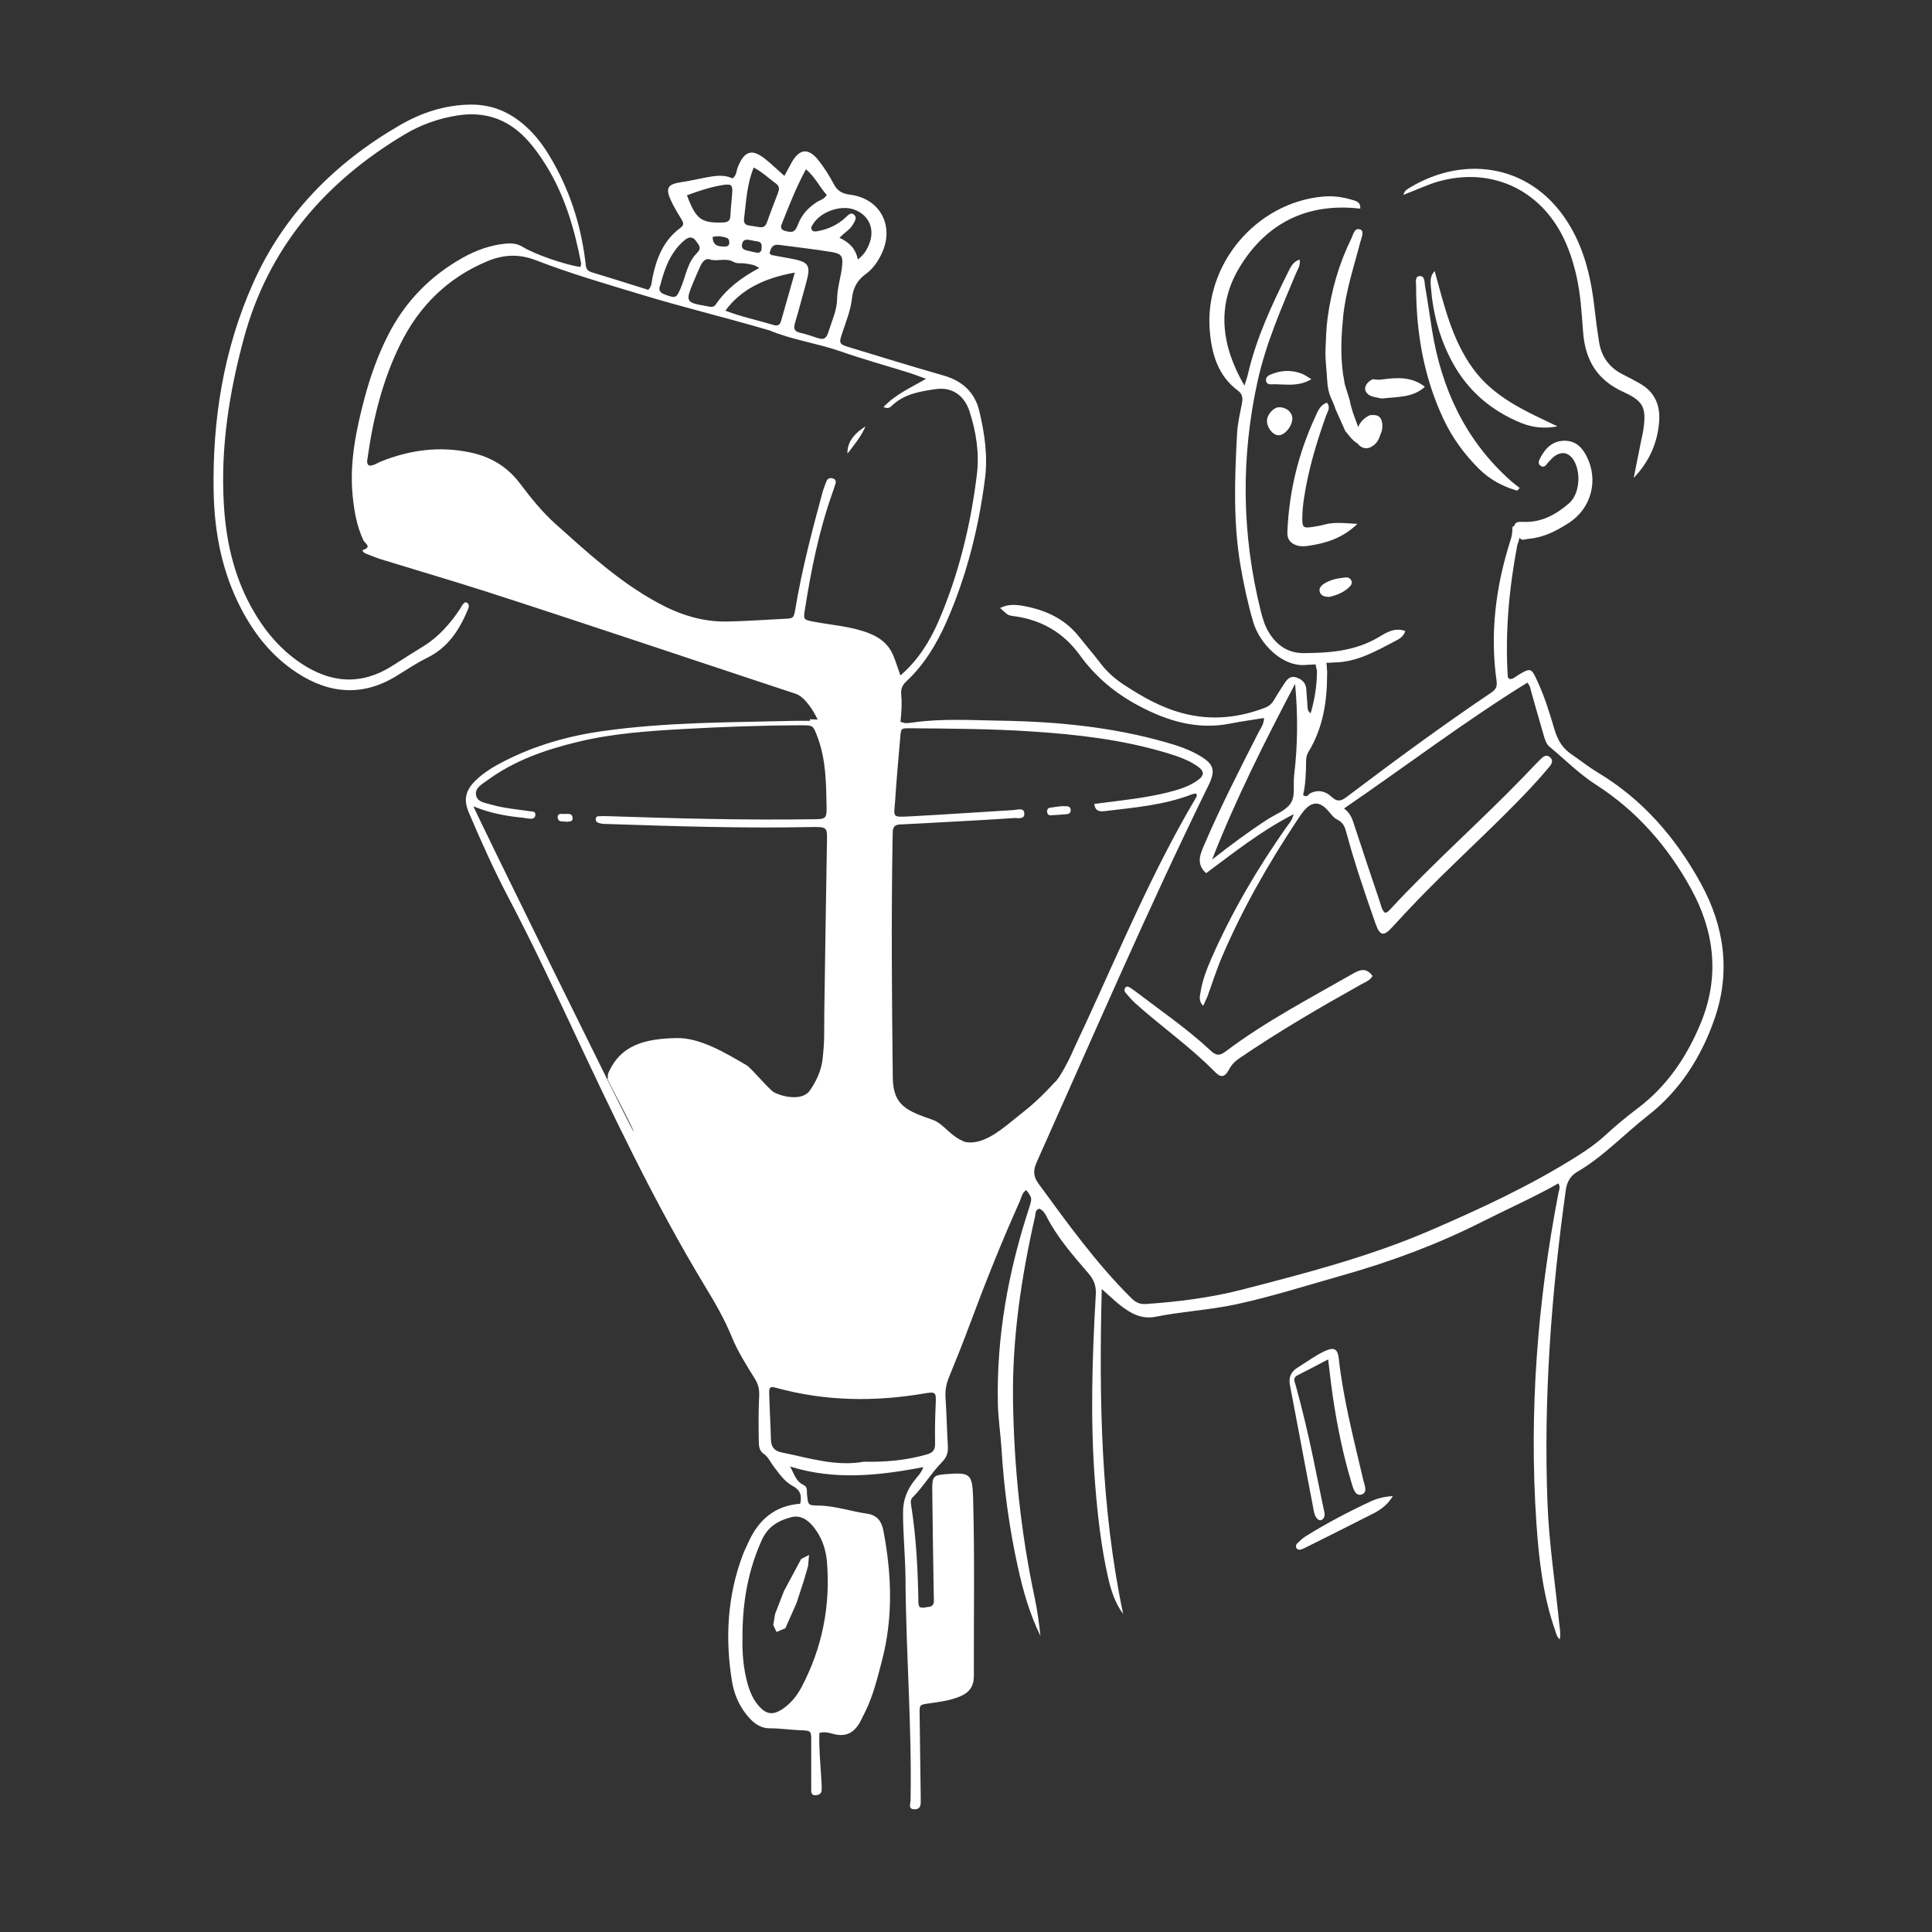 <svg xmlns="http://www.w3.org/2000/svg" viewBox="0 0 260 260" width="260" height="260" preserveAspectRatio="xMidYMid meet" style="width: 100%; height: 100%; transform: translate3d(0px, 0px, 0px); content-visibility: visible;"><rect x="0" y="0" width="260" height="260" fill="#333333" stroke="none"/><defs><clipPath id="__lottie_element_107"><rect width="260" height="260" x="0" y="0"/></clipPath><clipPath id="__lottie_element_121"><path d="M0,0 L260,0 L260,260 L0,260z"/></clipPath><clipPath id="__lottie_element_128"><path d="M0,0 L260,0 L260,260 L0,260z"/></clipPath><clipPath id="__lottie_element_135"><path d="M0,0 L260,0 L260,260 L0,260z"/></clipPath><clipPath id="__lottie_element_142"><path d="M0,0 L260,0 L260,260 L0,260z"/></clipPath></defs><g clip-path="url(#__lottie_element_107)"><g transform="matrix(0.986,0.168,-0.168,0.986,36.603,7.315)" opacity="1" style="display: block;"><g opacity="1" transform="matrix(1,0,0,1,52.34,41.91)"><path fill="rgb(255,255,255)" fill-opacity="1" d=" M-14.26,26.37 C-14.66,26.61 -14.71,27.05 -14.88,27.43 C-15.85,29.57 -17.05,31.56 -18.84,33.14 C-20.1,34.25 -21.35,35.37 -22.59,36.5 C-26.28,39.82 -30.37,40.16 -34.78,38.18 C-37.91,36.77 -40.43,34.58 -42.55,31.93 C-45.69,28 -47.52,23.47 -48.61,18.62 C-50.28,11.29 -50.37,3.88 -49.66,-3.56 C-48.46,-16.2 -42.4,-26.21 -32.9,-34.32 C-30.98,-35.96 -28.77,-37.19 -26.35,-38 C-22.92,-39.15 -19.75,-38.7 -16.82,-36.53 C-15.61,-35.63 -14.55,-34.58 -13.55,-33.46 C-10.34,-29.86 -8.28,-25.62 -6.61,-21.16 C-6.56,-21.02 -6.63,-20.84 -6.64,-20.68 C-8.7,-20.62 -13,-21.33 -14.74,-22.04 C-15.51,-22.35 -16.26,-22.3 -17.03,-22.1 C-19.1,-21.54 -20.91,-20.5 -22.55,-19.16 C-26.41,-16.01 -29.12,-12.06 -30.6,-7.28 C-31.5,-4.41 -32.01,-1.45 -32.29,1.53 C-32.69,5.96 -32.86,10.4 -31.68,14.76 C-31.13,16.78 -30.44,18.76 -29.21,20.51 C-28.98,20.83 -27.9,21.16 -29.06,21.76 C-29.25,21.85 -28.89,22.13 -28.68,22.17 C-27.91,22.33 -27.15,22.51 -26.38,22.61 C-21.57,23.24 -16.76,23.8 -11.96,24.48 C-5.25,25.44 1.44,26.46 8.13,27.48 C15.95,28.67 23.77,29.89 31.59,31.07 C33.5,31.36 36.224,35.111 36.654,37.231 C40.784,37.191 42.261,36.456 46.35,33.38 C46.19,33.15 46.12,32.79 46.09,32.26 C46.02,31.05 45.88,29.86 45.57,28.7 C45.38,27.98 45.56,27.45 45.99,26.89 C47.98,24.26 49.15,21.26 49.95,18.09 C51.58,11.59 52.09,4.97 51.82,-1.71 C51.7,-4.82 50.75,-7.72 49.55,-10.55 C48.52,-12.99 46.61,-14.19 44,-14.49 C39.65,-14.97 35.31,-15.53 30.97,-16.09 C29.36,-16.3 29.36,-16.34 29.62,-18 C29.85,-19.54 30.2,-21.08 30.1,-22.64 C30.02,-24.05 30.37,-25.17 31.38,-26.19 C32.22,-27.04 32.73,-28.16 33.05,-29.34 C34.11,-33.25 31.56,-36.54 27.51,-36.36 C26.42,-36.32 25.73,-36.57 25.08,-37.43 C24.32,-38.42 23.47,-39.37 22.54,-40.21 C20.92,-41.66 19.76,-41.33 19.03,-39.32 C18.82,-38.72 18.62,-38.11 18.37,-37.37 C17.34,-38.01 16.45,-38.61 15.53,-39.13 C13.47,-40.3 12.5,-39.82 11.99,-37.47 C11.88,-36.95 12.03,-36.37 11.55,-35.86 C10.31,-36.23 9.12,-35.8 7.93,-35.36 C6.87,-34.96 5.81,-34.52 4.73,-34.17 C3.09,-33.63 2.85,-33.04 3.86,-31.57 C4.43,-30.73 5.11,-29.96 5.78,-29.19 C6.11,-28.8 6.13,-28.51 5.75,-28.12 C3.79,-26.1 3.26,-23.56 3.17,-20.86 C3.15,-20.33 3.3,-19.77 2.89,-19.18 C0.27,-19.53 -2.39,-19.91 -5.06,-20.24 C-5.88,-20.34 -5.92,-20.94 -6.09,-21.5 C-7.57,-26.45 -9.94,-30.92 -13.33,-34.82 C-14.6,-36.28 -16.03,-37.56 -17.73,-38.5 C-19.95,-39.74 -22.3,-40.19 -24.83,-39.74 C-28.24,-39.13 -31.19,-37.56 -33.8,-35.39 C-41.56,-28.93 -47.17,-20.94 -49.68,-11.11 C-52.09,-1.69 -52,7.89 -50.19,17.44 C-49.16,22.86 -47.24,27.94 -43.86,32.37 C-41.49,35.47 -38.65,37.99 -35.03,39.56 C-30.18,41.66 -25.69,41.21 -21.66,37.62 C-20.49,36.58 -19.35,35.51 -18.09,34.6 C-15.59,32.79 -14.48,30.2 -13.82,27.34 C-13.73,26.95 -13.66,26.48 -14.26,26.37z M28.31,-34.49 C30.29,-34.17 31.48,-32.62 31.22,-30.64 C31.09,-29.69 30.79,-28.78 30,-27.94 C29.48,-29.35 28.42,-30.04 27.08,-30.4 C27.59,-31.19 28.29,-31.71 28.58,-32.52 C28.73,-32.97 29,-33.5 28.47,-33.81 C28.01,-34.08 27.72,-33.63 27.47,-33.29 C26.58,-32.1 25.42,-31.3 24.03,-30.79 C23.75,-30.69 23.43,-30.58 23.2,-30.86 C22.99,-31.14 23.18,-31.43 23.29,-31.7 C24.03,-33.45 26.45,-34.79 28.31,-34.49z M19.1,-30.88 C19.64,-33.45 20.16,-36.02 21.08,-38.74 C22.53,-37.87 23.32,-36.65 24.42,-35.8 C24.15,-35.13 23.6,-34.95 23.22,-34.59 C22.23,-33.67 21.54,-32.59 21.27,-31.24 C21.06,-30.17 20.78,-30 19.76,-30.08 C19.22,-30.13 18.98,-30.36 19.1,-30.88z M19.21,-28.1 C21.61,-28.18 24,-28.33 26.39,-28.34 C27.71,-28.34 27.97,-28.02 28.06,-26.75 C28.17,-25.26 27.9,-23.79 28.14,-22.26 C28.38,-20.76 27.94,-19.18 27.73,-17.63 C27.62,-16.78 27.31,-16.48 26.47,-16.61 C25.65,-16.75 24.81,-16.87 23.98,-16.92 C23.17,-16.97 23.01,-17.35 23.1,-18.09 C23.32,-19.93 23.48,-21.78 23.67,-23.63 C23.93,-26.16 23.59,-26.53 20.98,-26.55 C20.14,-26.56 19.31,-26.56 18.47,-26.58 C18.37,-26.58 18.27,-26.7 18.15,-26.77 C18.2,-27.46 18.31,-28.07 19.21,-28.1z M21.94,-24.78 C21.69,-22.47 21.44,-20.23 21.2,-17.98 C21.14,-17.44 20.79,-17.29 20.32,-17.35 C18.09,-17.62 15.83,-17.71 13.59,-18.16 C15.07,-21.15 17.79,-23.3 21.94,-24.78z M14.11,-37.79 C15.4,-37.36 16.39,-36.67 17.45,-36.15 C18.01,-35.87 18,-35.43 17.9,-34.94 C17.64,-33.59 17.35,-32.24 17.12,-30.88 C17.03,-30.3 16.79,-30.02 16.21,-30.01 C15.73,-30.01 15.25,-30 14.77,-29.99 C14.24,-29.98 14.01,-30.27 13.99,-30.76 C13.89,-33.03 13.57,-35.3 14.11,-37.79z M16.37,-28.07 C16.96,-28.03 16.95,-27.55 16.99,-27.15 C17.03,-26.67 16.69,-26.55 16.3,-26.56 C15.88,-26.57 15.47,-26.61 15.05,-26.63 C14.58,-26.66 14.26,-26.83 14.3,-27.39 C14.33,-27.94 14.65,-28.08 15.12,-28.08 C15.12,-28.08 15.66,-28.08 15.66,-28.08 C15.66,-28.08 15.66,-28.07 15.66,-28.07 C15.9,-28.07 16.14,-28.08 16.37,-28.07z M13.6,-24.8 C14.07,-24.62 14.71,-24.88 15.27,-24.87 C15.79,-24.86 16.34,-24.96 17.11,-24.58 C14.95,-22.9 13.24,-21.09 12.17,-18.76 C12.03,-18.45 11.77,-18.34 11.46,-18.33 C11.34,-18.32 11.22,-18.34 11.1,-18.34 C8.12,-18.34 8.06,-18.41 8.71,-21.27 C8.88,-22.03 9.07,-22.78 9.27,-23.53 C9.42,-24.09 9.77,-24.7 10.31,-24.61 C11.44,-24.43 12.44,-25.25 13.6,-24.8z M12.58,-27.22 C12.62,-26.85 12.39,-26.71 12.06,-26.65 C11.25,-26.52 10.47,-26.44 10.23,-27.65 C10.88,-27.94 11.47,-27.93 12.07,-27.86 C12.41,-27.82 12.54,-27.54 12.58,-27.22z M5.88,-32.6 C7.37,-33.44 8.87,-34.26 10.5,-34.8 C11.53,-35.14 11.74,-34.95 11.84,-33.88 C11.93,-32.87 11.99,-31.86 12.11,-30.86 C12.18,-30.19 11.93,-29.93 11.27,-29.8 C8.42,-29.22 7.63,-29.59 5.88,-32.6z M4.38,-20.1 C4.54,-21.9 4.81,-23.67 5.68,-25.28 C5.94,-25.75 6.25,-26.2 6.6,-26.6 C7.03,-27.1 7.55,-27.32 8.12,-26.73 C8.56,-26.28 9.1,-25.99 8.51,-25.15 C7.47,-23.69 7.55,-21.86 7.16,-20.18 C6.81,-18.71 6.74,-18.66 5.26,-18.92 C4.52,-19.05 4.19,-19.35 4.38,-20.1z M2.1,-18.39 C7.9,-17.65 13.73,-17.26 19.53,-16.58 C19.65,-16.56 19.77,-16.57 19.89,-16.54 C23.13,-15.79 26.48,-15.92 29.75,-15.37 C33,-14.82 36.28,-14.49 39.55,-14.05 C40.19,-13.96 40.81,-13.82 41.74,-13.65 C39.89,-12.11 38.04,-10.91 36.74,-8.95 C37.47,-8.74 37.7,-9.16 37.91,-9.44 C39.28,-11.19 41.28,-11.87 43.27,-12.51 C45.33,-13.18 47.18,-12.35 48.24,-10.33 C49.59,-7.76 50.51,-5.01 50.65,-2.11 C50.97,4.75 50.5,11.56 48.87,18.25 C48.16,21.11 47.06,23.82 45.05,26.27 C44.55,25.38 44.15,24.59 43.69,23.84 C42.82,22.45 41.61,21.73 39.93,21.38 C37.41,20.86 34.92,21.14 32.42,21.1 C30.92,21.07 30.9,21.07 30.89,19.64 C30.82,14.24 30.98,8.85 31.92,3.51 C31.99,3.16 32.02,2.8 32.08,2.45 C32.16,2.04 32.1,1.72 31.62,1.66 C31.22,1.62 30.92,1.79 30.84,2.22 C30.74,2.74 30.62,3.27 30.57,3.81 C30.06,9.12 29.59,14.43 29.61,19.78 C29.61,21.13 29.57,21.12 28.28,21.4 C25.83,21.94 23.38,22.55 20.91,23.02 C17.6,23.66 14.39,23.2 11.19,22.1 C5.68,20.22 0.85,17.09 -4.01,14.04 C-6.08,12.74 -7.96,11.1 -9.74,9.41 C-11.82,7.45 -14.24,6.52 -17.03,6.41 C-21.24,6.24 -25.07,7.42 -28.64,9.6 C-29.14,9.9 -29.56,10.38 -30.18,10.44 C-30.58,10.21 -30.53,9.82 -30.54,9.48 C-30.7,4.13 -30.31,-1.18 -28.78,-6.33 C-27.16,-11.82 -24.01,-16.22 -19.13,-19.32 C-17.13,-20.59 -15.08,-21.06 -12.65,-20.56 C-7.78,-19.57 -2.83,-19.01 2.1,-18.39z"/></g><g opacity="1" transform="matrix(1,0,0,1,86.095,37.938)"><path fill="rgb(255,255,255)" fill-opacity="1" d=" M1.034,-2.013 C0.707,-0.618 -0.002,0.609 -0.739,2.013 C-1.034,0.648 -0.453,-0.668 1.034,-2.013z"/></g></g><g transform="matrix(1,0,0,1,62.108,70.238)" opacity="1" style="display: block;"><g opacity="1" transform="matrix(1,0,0,1,85.525,86.765)"><path fill="rgb(255,255,255)" fill-opacity="1" d=" M81.265,-38.105 C77.885,-44.275 73.435,-49.415 67.355,-53.065 C66.125,-53.805 64.995,-54.715 63.805,-55.525 C62.605,-56.335 61.965,-57.465 61.555,-58.855 C60.915,-61.035 60.245,-63.215 59.285,-65.285 C58.445,-67.115 58.385,-67.165 56.735,-66.195 C56.335,-65.965 56.005,-65.555 55.475,-65.635 C55.405,-65.745 55.285,-65.825 55.275,-65.925 C54.905,-71.885 55.445,-77.775 56.555,-83.635 C56.595,-83.835 56.655,-83.995 56.735,-84.115 C56.735,-84.115 56.735,-84.125 56.735,-84.125 C56.745,-84.745 57.475,-85.415 57.125,-86.035 C56.855,-86.515 56.355,-86.345 55.925,-86.115 C55.905,-85.965 55.885,-85.795 55.885,-85.585 C55.875,-85.025 55.725,-84.545 55.555,-84.025 C53.645,-77.945 52.875,-71.745 53.765,-65.395 C53.875,-64.595 53.675,-64.215 53.055,-63.795 C46.385,-59.305 39.925,-54.535 33.515,-49.695 C32.705,-49.085 32.215,-49.165 31.535,-49.795 C30.735,-50.545 29.765,-50.765 28.705,-50.255 C28.435,-50.125 28.295,-49.595 27.735,-50.005 C28.075,-51.475 28.125,-53.035 28.135,-54.585 C28.145,-55.005 28.205,-55.405 28.435,-55.785 C30.415,-59.015 30.965,-62.605 30.965,-66.295 C30.965,-66.415 30.965,-66.515 30.975,-66.615 C30.925,-66.895 30.935,-67.195 30.915,-67.475 C30.865,-68.015 30.495,-68.655 29.965,-68.535 C29.545,-68.445 29.385,-67.895 29.435,-67.465 C29.475,-67.185 29.645,-66.765 29.595,-66.455 C29.595,-66.455 29.595,-66.445 29.595,-66.445 C29.595,-66.445 29.595,-66.385 29.595,-66.385 C29.555,-64.585 29.285,-62.825 28.745,-61.005 C28.345,-61.325 28.355,-61.565 28.335,-61.805 C28.265,-62.635 28.235,-63.475 28.155,-64.315 C28.075,-65.135 27.555,-65.595 26.825,-65.835 C26.015,-66.105 25.585,-65.595 25.215,-65.025 C24.755,-64.325 24.295,-63.625 23.875,-62.895 C23.565,-62.355 23.185,-61.975 22.575,-61.745 C19.005,-60.395 15.425,-60.025 11.665,-60.985 C8.695,-61.745 6.125,-63.205 3.615,-64.855 C2.395,-65.655 1.335,-66.595 0.455,-67.755 C-0.495,-68.995 -1.515,-70.175 -2.485,-71.395 C-4.305,-73.665 -6.765,-74.825 -9.535,-75.385 C-10.675,-75.625 -11.865,-75.775 -13.045,-75.185 C-12.035,-74.255 -12.045,-74.195 -11.185,-74.085 C-7.475,-73.595 -4.495,-71.855 -2.315,-68.835 C-0.235,-65.955 2.385,-63.755 5.495,-62.085 C9.385,-59.995 13.435,-58.745 17.915,-59.625 C19.415,-59.925 20.935,-60.125 22.475,-60.375 C22.455,-59.515 22.015,-58.985 21.715,-58.405 C19.185,-53.435 16.645,-48.475 14.445,-43.345 C13.875,-42.025 13.295,-40.745 14.685,-39.495 C16.535,-40.865 18.375,-42.285 20.275,-43.625 C22.185,-44.965 24.145,-46.245 26.465,-47.435 C26.225,-46.535 25.815,-46.155 25.515,-45.725 C21.605,-40.165 18.175,-34.335 15.435,-28.115 C14.785,-26.635 14.195,-25.125 13.935,-23.515 C13.835,-22.925 13.645,-22.275 14.285,-21.645 C14.515,-22.145 14.705,-22.515 14.855,-22.895 C15.515,-24.695 16.085,-26.535 16.845,-28.295 C19.585,-34.705 23.035,-40.735 26.885,-46.545 C27.215,-47.045 27.545,-47.555 27.935,-48.005 C28.975,-49.165 29.995,-49.135 31.045,-47.955 C31.445,-47.515 31.815,-46.955 32.315,-46.715 C33.155,-46.325 33.365,-45.665 33.575,-44.895 C34.675,-40.785 36.065,-36.765 37.465,-32.745 C38.065,-31.035 38.575,-30.945 39.745,-32.245 C40.555,-33.135 41.375,-34.005 42.195,-34.875 C47.465,-40.465 53.265,-45.515 58.505,-51.125 C59.325,-52.005 60.115,-52.905 60.885,-53.825 C61.195,-54.205 61.445,-54.675 60.955,-55.105 C60.465,-55.535 60.045,-55.175 59.705,-54.845 C58.935,-54.095 58.205,-53.295 57.455,-52.525 C51.575,-46.435 45.205,-40.855 39.465,-34.635 C39.265,-34.425 39.065,-34.185 38.735,-34.175 C38.315,-34.565 38.235,-35.115 38.065,-35.625 C36.915,-39.025 35.775,-42.435 34.655,-45.855 C34.385,-46.695 34.145,-47.535 33.245,-48.205 C41.585,-53.915 49.475,-59.915 57.905,-65.135 C58.325,-64.655 58.325,-64.285 58.425,-63.945 C58.975,-61.985 59.535,-60.025 60.105,-58.075 C60.275,-57.495 60.435,-56.895 60.915,-56.495 C62.985,-54.785 64.875,-52.855 67.155,-51.395 C72.615,-47.885 76.755,-43.155 79.895,-37.485 C83.075,-31.735 83.785,-25.725 81.375,-19.645 C79.545,-15.055 76.835,-10.925 72.775,-7.865 C71.245,-6.715 69.765,-5.485 68.355,-4.185 C67.205,-3.125 65.925,-2.245 64.605,-1.405 C58.295,2.575 51.545,5.695 44.725,8.635 C36.605,12.125 28.065,14.345 19.535,16.545 C15.305,17.635 10.955,18.185 6.585,18.485 C5.725,18.535 5.185,18.265 4.575,17.655 C-0.125,12.985 -3.965,7.625 -7.865,2.305 C-8.625,1.265 -8.595,0.455 -8.105,-0.635 C-0.515,-17.595 6.835,-34.665 15.015,-51.345 C15.985,-53.335 15.725,-54.175 13.815,-55.305 C12.355,-56.165 10.755,-56.695 9.135,-57.145 C1.935,-59.185 -5.455,-59.895 -12.905,-60.015 C-16.855,-60.075 -20.815,-60.335 -24.755,-59.775 C-25.935,-59.605 -25.932,-59.722 -26.285,-59.825 C-29.909,-60.238 -32.725,-60.005 -35.735,-60.105 C-36.705,-60.135 -37.675,-60.175 -38.645,-60.205 C-38.635,-60.145 -38.615,-60.065 -38.605,-59.995 C-39.345,-59.995 -40.055,-60.015 -40.765,-59.995 C-49.395,-59.785 -58.035,-59.825 -66.615,-58.605 C-71.205,-57.955 -75.635,-56.685 -79.785,-54.565 C-81.175,-53.855 -82.515,-53.055 -83.645,-51.955 C-85.005,-50.615 -85.275,-49.365 -84.535,-47.635 C-82.915,-43.835 -81.225,-40.055 -79.305,-36.395 C-76.375,-30.815 -73.665,-25.145 -70.995,-19.435 C-65.325,-7.335 -59.625,4.755 -52.685,16.215 C-51.375,18.365 -50.115,20.555 -49.165,22.885 C-48.345,24.905 -47.175,26.715 -46.045,28.545 C-45.565,29.325 -45.425,30.005 -45.465,30.875 C-45.565,32.785 -45.555,34.705 -45.525,36.625 C-45.515,37.325 -45.555,38.165 -44.905,38.605 C-44.255,39.035 -44.005,39.705 -43.575,40.265 C-42.805,41.265 -42.095,42.365 -40.965,42.965 C-39.935,43.515 -39.695,44.245 -39.945,45.365 C-43.345,45.615 -45.545,47.515 -46.905,50.525 C-47.175,51.125 -47.475,51.715 -47.705,52.335 C-49.745,57.805 -50.055,63.435 -49.145,69.155 C-48.885,70.825 -48.255,72.395 -47.175,73.745 C-46.375,74.755 -45.395,75.595 -44.035,75.585 C-42.645,75.585 -41.285,75.795 -39.905,75.845 C-38.445,75.905 -38.455,75.925 -38.465,77.365 C-38.475,79.525 -38.475,81.685 -38.465,83.845 C-38.465,84.195 -38.445,84.605 -37.925,84.595 C-37.455,84.575 -37.075,84.405 -37.055,83.885 C-37.035,83.345 -37.085,82.805 -37.115,82.265 C-37.235,80.255 -37.435,78.235 -37.365,76.205 C-36.655,76.015 -36.055,76.185 -35.515,76.335 C-33.565,76.875 -32.445,75.965 -31.675,74.315 C-31.525,73.995 -31.355,73.675 -31.195,73.355 C-30.125,71.185 -29.565,68.855 -28.955,66.535 C-27.425,60.725 -27.625,54.905 -28.735,49.065 C-28.985,47.755 -29.535,46.905 -30.975,46.695 C-33.165,46.385 -35.275,45.635 -37.515,45.605 C-38.905,45.595 -38.885,45.515 -39.025,44.135 C-39.075,43.685 -38.925,43.105 -39.465,42.855 C-40.525,42.375 -40.765,41.325 -41.305,40.355 C-35.345,42.225 -29.405,41.595 -23.375,40.435 C-23.685,41.305 -24.245,41.785 -24.665,42.345 C-25.585,43.575 -26.105,44.885 -26.105,46.485 C-26.115,49.485 -25.795,52.475 -25.775,55.465 C-25.715,65.425 -24.905,75.355 -25.095,85.325 C-25.105,85.735 -25.475,86.515 -24.505,86.485 C-23.755,86.465 -23.715,85.915 -23.725,85.335 C-23.735,84.975 -23.725,84.615 -23.735,84.255 C-23.785,80.725 -23.835,77.185 -23.875,73.645 C-23.895,72.415 -23.875,72.405 -22.625,72.235 C-21.205,72.035 -19.785,71.855 -18.435,71.295 C-17.185,70.775 -16.575,69.945 -16.575,68.545 C-16.595,60.565 -16.455,52.585 -16.675,44.615 C-16.775,41.335 -17.065,41.125 -20.275,41.375 C-22.025,41.515 -22.185,41.665 -22.175,43.465 C-22.135,47.785 -22.055,52.105 -21.995,56.415 C-21.985,57.075 -21.975,57.735 -21.955,58.395 C-21.945,58.895 -22.145,59.205 -22.665,59.245 C-23.065,59.275 -23.465,59.475 -23.905,59.245 C-23.945,59.085 -24.035,58.915 -24.035,58.755 C-24.105,54.315 -24.325,49.885 -25.025,45.495 C-25.085,45.125 -25.105,44.795 -24.805,44.495 C-23.365,43.055 -22.325,41.255 -20.905,39.805 C-20.215,39.115 -20.025,38.485 -20.075,37.605 C-20.205,35.445 -20.245,33.285 -20.385,31.135 C-20.455,30.145 -20.305,29.255 -19.925,28.345 C-18.945,25.965 -17.995,23.565 -17.095,21.155 C-15.025,15.585 -12.825,10.075 -10.395,4.665 C-10.165,4.135 -10.085,3.495 -9.525,3.155 C-8.715,4.215 -8.705,4.215 -9.185,5.695 C-11.955,14.195 -13.535,22.875 -13.345,31.855 C-13.305,33.895 -12.985,35.905 -12.855,37.945 C-12.535,43.275 -11.825,48.565 -10.675,53.785 C-9.975,57.005 -9.085,60.165 -7.615,63.145 C-7.805,61.435 -8.025,59.725 -8.385,58.035 C-10.255,49.275 -11.175,40.405 -11.305,31.445 C-11.425,23.055 -10.185,14.835 -8.335,6.685 C-8.255,6.325 -8.345,5.805 -7.765,5.655 C-7.305,5.845 -7.025,6.255 -6.815,6.665 C-5.355,9.525 -3.255,11.925 -1.185,14.325 C-0.435,15.195 -0.095,16.005 -0.165,17.205 C-0.655,25.705 -0.925,34.215 -0.255,42.725 C0.085,46.975 0.555,51.205 1.505,55.365 C1.895,57.075 2.435,58.745 3.515,60.195 C0.505,45.885 0.265,31.415 0.635,16.465 C1.645,17.365 2.335,18.025 3.075,18.615 C4.475,19.725 5.975,20.575 7.855,20.205 C11.445,19.485 15.105,19.295 18.685,18.535 C23.615,17.475 28.405,15.925 33.245,14.565 C39.655,12.745 45.875,10.425 51.835,7.415 C55.245,5.685 58.755,4.145 62.085,2.255 C62.405,2.765 62.165,3.155 62.095,3.545 C59.265,18.215 58.125,33.005 59.125,47.925 C59.465,52.835 60.005,57.725 61.655,62.415 C61.785,62.805 61.845,63.255 62.275,63.625 C62.425,62.755 62.255,62.045 62.185,61.335 C61.655,56.025 60.835,50.745 60.625,45.405 C60.075,31.225 61.125,17.125 63.095,3.085 C63.235,2.055 63.745,1.215 64.565,0.735 C68.125,-1.335 70.915,-4.355 74.125,-6.865 C78.465,-10.245 81.325,-14.785 83.095,-19.875 C85.275,-26.135 84.465,-32.265 81.265,-38.105z M26.525,-52.645 C26.365,-51.345 26.755,-49.825 25.995,-48.805 C25.295,-47.865 23.965,-47.395 22.915,-46.715 C20.355,-45.055 17.925,-43.235 15.485,-41.325 C18.665,-49.475 22.595,-57.245 26.655,-64.975 C27.045,-60.805 27.015,-56.715 26.525,-52.645z M-38.335,48.265 C-37.105,49.675 -36.495,51.385 -36.345,53.185 C-35.865,59.115 -36.975,64.755 -39.755,70.025 C-40.405,71.255 -41.285,72.335 -42.475,73.085 C-43.605,73.795 -44.455,73.695 -45.365,72.745 C-46.215,71.855 -46.695,70.755 -47.025,69.595 C-47.615,67.495 -47.755,65.345 -47.715,63.385 C-47.725,58.695 -46.985,54.385 -45.115,50.255 C-44.305,48.455 -42.925,47.645 -41.195,47.185 C-40.005,46.875 -39.095,47.405 -38.335,48.265z M-56.574,-17.304 C-60.756,-17.218 -64.134,-16.443 -65.794,-12.523 C-65.864,-12.363 -65.789,-11.941 -65.879,-11.791 C-65.909,-11.751 -62.215,-4.805 -62.365,-4.705 C-62.815,-5.315 -83.715,-47.775 -83.915,-48.495 C-81.735,-47.575 -79.515,-47.175 -77.265,-46.955 C-77.025,-46.925 -76.795,-46.865 -76.555,-46.845 C-76.135,-46.805 -75.635,-46.745 -75.585,-47.335 C-75.545,-47.855 -76.025,-47.785 -76.365,-47.835 C-78.075,-48.095 -79.815,-48.225 -81.495,-48.715 C-82.285,-48.955 -83.355,-49.035 -83.555,-49.935 C-83.795,-50.945 -82.765,-51.465 -82.075,-51.975 C-78.425,-54.655 -74.255,-56.105 -69.915,-57.155 C-65.235,-58.295 -60.445,-58.625 -55.665,-58.895 C-50.395,-59.185 -45.125,-59.385 -39.845,-59.395 C-38.165,-59.405 -38.215,-59.395 -37.605,-57.785 C-36.465,-54.745 -36.455,-51.555 -36.395,-48.385 C-36.365,-46.855 -36.535,-46.775 -38.055,-46.755 C-47.285,-46.615 -56.515,-46.855 -65.745,-47.165 C-66.225,-47.175 -66.705,-47.185 -67.175,-47.155 C-67.335,-47.135 -67.475,-46.965 -67.465,-46.755 C-67.455,-46.575 -67.405,-46.415 -67.225,-46.325 C-66.715,-46.085 -66.165,-46.125 -65.635,-46.105 C-56.705,-45.805 -47.775,-45.525 -38.845,-45.695 C-36.105,-45.745 -36.315,-45.805 -36.355,-43.165 C-36.475,-35.915 -36.605,-27.79 -36.705,-20.53 C-36.735,-17.77 -36.646,-17.021 -36.937,-14.445 C-37.104,-12.949 -37.779,-11.481 -38.659,-10.231 C-39.579,-8.911 -42.055,-9.269 -43.475,-10.009 C-44.105,-10.339 -46.546,-13.289 -47.166,-13.649 C-49.946,-15.269 -53.414,-17.373 -56.574,-17.304z M-21.715,32.035 C-21.795,33.765 -21.825,35.505 -21.795,37.245 C-21.775,38.105 -22.065,38.495 -22.925,38.735 C-25.665,39.515 -28.445,39.775 -31.355,39.705 C-35.135,40.395 -38.765,39.195 -42.465,38.455 C-43.445,38.255 -43.865,37.705 -43.885,36.705 C-43.935,34.675 -44.065,32.635 -44.115,30.595 C-44.145,29.625 -43.995,29.535 -43.095,29.785 C-36.565,31.575 -29.965,31.655 -23.315,30.535 C-21.665,30.255 -21.635,30.315 -21.715,32.035z M-11.423,-6.152 C-13.413,-4.512 -15.601,-2.906 -17.74,-3.321 C-19.725,-4.044 -20.598,-5.724 -22.001,-6.255 C-25.517,-7.504 -27.445,-8.135 -27.485,-12.015 C-27.615,-22.685 -27.695,-33.355 -27.515,-44.025 C-27.505,-44.385 -27.485,-44.745 -27.485,-45.105 C-27.475,-45.775 -27.115,-46.035 -26.465,-46.055 C-24.725,-46.125 -22.995,-46.235 -21.255,-46.325 C-17.905,-46.515 -14.555,-46.675 -11.205,-46.915 C-10.705,-46.945 -9.745,-46.665 -9.785,-47.525 C-9.825,-48.385 -10.715,-48.015 -11.255,-47.985 C-15.855,-47.715 -20.465,-47.385 -25.075,-47.145 C-27.685,-47.015 -27.325,-46.975 -27.165,-49.295 C-26.985,-52.105 -26.725,-54.915 -26.485,-57.725 C-26.385,-59.015 -26.375,-59.005 -25.135,-58.995 C-19.675,-58.955 -14.225,-58.925 -8.775,-58.565 C-2.665,-58.165 3.395,-57.465 9.285,-55.705 C10.725,-55.265 12.155,-54.805 13.415,-53.955 C14.505,-53.225 14.515,-52.655 13.435,-51.915 C12.235,-51.095 10.845,-50.695 9.445,-50.345 C6.525,-49.625 3.545,-49.315 0.575,-48.935 C0.285,-48.895 -0.005,-48.855 -0.385,-48.805 C-0.205,-47.775 0.395,-47.775 1.015,-47.845 C5.005,-48.325 9.015,-48.645 12.805,-50.115 C12.965,-50.175 13.135,-50.195 13.285,-50.225 C13.555,-49.975 13.375,-49.755 13.265,-49.565 C7.605,-40.005 3.305,-29.765 -1.325,-19.705 C-2.025,-18.175 -2.765,-16.665 -3.435,-15.135 C-3.755,-14.415 -5.036,-11.858 -5.715,-11.324 C-8.57,-8.24 -9.703,-7.582 -11.423,-6.152z"/></g><g opacity="1" transform="matrix(1,0,0,1,105.89,67.445)"><path fill="rgb(255,255,255)" fill-opacity="1" d=" M16.715,-6.34 C16.315,-5.685 15.712,-5.507 15.203,-5.222 C9.614,-2.095 4.084,1.128 -1.213,4.736 C-1.825,5.153 -2.281,5.632 -2.633,6.296 C-3.148,7.266 -3.694,7.391 -4.452,6.615 C-7.771,3.221 -11.67,0.51 -15.19,-2.645 C-15.677,-3.082 -16.096,-3.596 -16.531,-4.088 C-16.702,-4.282 -16.715,-4.534 -16.571,-4.749 C-16.391,-5.016 -16.139,-4.9 -15.94,-4.781 C-15.633,-4.598 -15.343,-4.383 -15.058,-4.166 C-11.68,-1.591 -8.166,0.815 -5.054,3.725 C-4.367,4.368 -3.881,4.436 -3.092,3.841 C2.322,-0.241 8.328,-3.36 14.189,-6.718 C15.17,-7.279 15.945,-7.391 16.715,-6.34z"/></g><g opacity="1" transform="matrix(1,0,0,1,116.656,122.73)"><path fill="rgb(255,255,255)" fill-opacity="1" d=" M-0.028,-10.029 C-1.504,-9.259 -2.802,-8.557 -4.122,-7.902 C-4.862,-7.534 -4.518,-6.989 -4.387,-6.515 C-3.512,-3.342 -2.751,-0.141 -2.078,3.081 C-1.6,5.364 -1.14,7.652 -0.668,9.936 C-0.583,10.345 -0.419,10.752 -0.555,11.169 C-0.604,11.32 -0.74,11.473 -0.878,11.557 C-1.117,11.704 -1.359,11.573 -1.513,11.398 C-1.928,10.923 -1.969,10.296 -2.081,9.717 C-2.874,5.605 -3.642,1.489 -4.42,-2.626 C-4.664,-3.919 -4.904,-5.213 -5.161,-6.504 C-5.37,-7.558 -5.082,-8.346 -4.122,-8.936 C-2.899,-9.687 -1.749,-10.561 -0.44,-11.163 C0.738,-11.704 1.256,-11.452 1.397,-10.182 C2.013,-4.632 3.428,0.754 4.693,6.171 C4.86,6.889 5.37,7.947 4.4,8.173 C3.568,8.368 3.314,7.232 3.095,6.501 C1.975,2.77 1.197,-1.038 0.62,-4.887 C0.375,-6.524 0.203,-8.174 -0.028,-10.029z"/></g><g opacity="1" transform="matrix(1,0,0,1,118.787,134.73)"><path fill="rgb(255,255,255)" fill-opacity="1" d=" M6.549,-3.641 C5.863,-2.486 4.963,-1.825 3.971,-1.316 C0.891,0.263 -2.212,1.797 -5.307,3.347 C-5.466,3.426 -5.631,3.497 -5.799,3.555 C-6.054,3.642 -6.315,3.559 -6.431,3.357 C-6.549,3.153 -6.482,2.875 -6.292,2.702 C-5.94,2.382 -5.598,2.035 -5.199,1.786 C-2.358,0.019 0.599,-1.539 3.633,-2.945 C4.493,-3.344 5.421,-3.551 6.549,-3.641z"/></g><g opacity="1" transform="matrix(1,0,0,1,13.946,39.795)"><path fill="rgb(255,255,255)" fill-opacity="1" d=" M0.222,0.559 C-0.263,0.452 -0.886,0.692 -0.993,0.046 C-1.1,-0.602 -0.523,-0.513 -0.152,-0.488 C0.267,-0.459 0.885,-0.692 0.995,-0.025 C1.101,0.622 0.531,0.482 0.222,0.559z"/></g><g opacity="1" transform="matrix(1,0,0,1,80.392,38.869)"><path fill="rgb(255,255,255)" fill-opacity="1" d=" M0.334,-0.617 C0.524,-0.617 0.703,-0.621 0.881,-0.616 C1.261,-0.606 1.609,-0.545 1.59,-0.045 C1.576,0.334 1.309,0.444 0.994,0.469 C0.284,0.525 -0.428,0.584 -1.14,0.611 C-1.414,0.621 -1.563,0.4 -1.586,0.15 C-1.609,-0.097 -1.517,-0.346 -1.244,-0.396 C-0.719,-0.492 -0.187,-0.546 0.334,-0.617z"/></g><g opacity="1" transform="matrix(1,0,0,1,44.628,144.392)"><path fill="rgb(255,255,255)" fill-opacity="1" d="M0 0"/></g></g><g clip-path="url(#__lottie_element_142)" style="display: none;" transform="matrix(1,0,0,1,0,0)" opacity="1"><g style="display: none;" transform="matrix(0.995,0,0,0.995,129.576,126.995)" opacity="0.034"><g opacity="1" transform="matrix(1,0,0,1,4.155,4.21)"><path fill="rgb(255,255,255)" fill-opacity="1" d=" M2.345,-3.64 C0.945,-3.96 -0.255,-3.49 -1.275,-2.57 C-2.765,-1.23 -3.505,0.52 -3.755,2.46 C-3.905,3.65 -3.625,3.96 -2.485,3.63 C-0.015,2.93 2.065,1.6 3.555,-0.56 C3.795,-0.91 3.895,-1.31 3.895,-1.74 C3.905,-2.73 3.375,-3.41 2.345,-3.64z M-1.895,1.48 C-1.325,-0.88 -0.105,-1.95 2.075,-1.88 C1.045,-0.21 -0.425,0.53 -1.895,1.48z"/></g></g></g><g clip-path="url(#__lottie_element_135)" style="display: none;" transform="matrix(1,0,0,1,0,0)" opacity="1"><g transform="matrix(0.995,0,0,0.995,129.575,126.996)" opacity="0.035" style="display: none;"><g opacity="1" transform="matrix(1,0,0,1,4.155,4.21)"><path fill="rgb(255,255,255)" fill-opacity="1" d=" M2.345,-3.64 C0.945,-3.96 -0.255,-3.49 -1.275,-2.57 C-2.765,-1.23 -3.505,0.52 -3.755,2.46 C-3.905,3.65 -3.625,3.96 -2.485,3.63 C-0.015,2.93 2.065,1.6 3.555,-0.56 C3.795,-0.91 3.895,-1.31 3.895,-1.74 C3.905,-2.73 3.375,-3.41 2.345,-3.64z M-1.895,1.48 C-1.325,-0.88 -0.105,-1.95 2.075,-1.88 C1.045,-0.21 -0.425,0.53 -1.895,1.48z"/></g></g></g><g clip-path="url(#__lottie_element_128)" style="display: none;" transform="matrix(1,0,0,1,0.75,4.75)" opacity="1"><g style="display: none;" transform="matrix(0.993,0,0,0.993,89.514,121.49)" opacity="0.029"><g opacity="1" transform="matrix(1,0,0,1,4.895,3.81)"><path fill="rgb(255,255,255)" fill-opacity="1" d=" M4.555,1.53 C4.555,-0.19 2.665,-2.43 0.625,-3.14 C-0.375,-3.48 -1.355,-3.56 -2.355,-3.16 C-4.235,-2.39 -4.645,-0.49 -3.075,0.8 C-1.185,2.35 1.175,2.9 3.485,3.49 C3.765,3.56 4.305,3.4 4.245,3.24 C3.955,2.57 4.645,2.14 4.555,1.53z M-1.425,-0.25 C-1.745,-0.4 -2.085,-0.65 -2.025,-1.06 C-1.945,-1.57 -1.485,-1.63 -1.065,-1.66 C0.085,-1.76 1.025,-1.28 1.875,-0.57 C2.565,0.01 3.115,0.7 3.255,1.84 C1.695,1.15 0.125,0.46 -1.425,-0.25z"/></g></g></g><g clip-path="url(#__lottie_element_121)" transform="matrix(1,0,0,1,0.75,4.75)" opacity="1" style="display: none;"><g transform="matrix(0.993,0,0,0.993,89.515,121.491)" opacity="0.03" style="display: none;"><g opacity="1" transform="matrix(1,0,0,1,4.895,3.81)"><path fill="rgb(255,255,255)" fill-opacity="1" d=" M4.555,1.53 C4.555,-0.19 2.665,-2.43 0.625,-3.14 C-0.375,-3.48 -1.355,-3.56 -2.355,-3.16 C-4.235,-2.39 -4.645,-0.49 -3.075,0.8 C-1.185,2.35 1.175,2.9 3.485,3.49 C3.765,3.56 4.305,3.4 4.245,3.24 C3.955,2.57 4.645,2.14 4.555,1.53z M-1.425,-0.25 C-1.745,-0.4 -2.085,-0.65 -2.025,-1.06 C-1.945,-1.57 -1.485,-1.63 -1.065,-1.66 C0.085,-1.76 1.025,-1.28 1.875,-0.57 C2.565,0.01 3.115,0.7 3.255,1.84 C1.695,1.15 0.125,0.46 -1.425,-0.25z"/></g></g></g><g transform="matrix(1,0.016,-0.016,1,162.04,19.953)" opacity="1" style="display: block;"><g opacity="1" transform="matrix(1,0,0,1,27.04,37.938)"><path fill="rgb(255,255,255)" fill-opacity="1" d=" M-2.53,27.48 C-5.63,29.39 -9.07,29.7 -12.56,29.77 C-14.66,29.81 -16.21,28.78 -17.31,27.02 C-17.85,26.15 -18.16,25.17 -18.42,24.19 C-21.15,13.93 -21.45,3.6 -19.32,-6.8 C-18.29,-11.82 -16.32,-16.52 -14.43,-21.25 C-14.2,-21.83 -13.79,-22.38 -13.94,-23.17 C-14.88,-22.86 -15.16,-22.09 -15.48,-21.43 C-17.6,-16.99 -19.61,-12.51 -20.65,-7.66 C-20.75,-7.18 -20.92,-6.71 -21.1,-6.09 C-24.29,-11.37 -25.06,-16.75 -22.03,-21.97 C-18.52,-28 -13.04,-30.87 -5.9,-30.15 C-5.84,-31.08 -6.52,-31.18 -7.06,-31.33 C-8.34,-31.69 -9.65,-31.84 -10.98,-31.69 C-19.91,-30.72 -26.79,-22.32 -25.88,-13.38 C-25.57,-10.28 -24.69,-7.36 -21.97,-5.41 C-21.32,-4.94 -21.28,-4.39 -21.4,-3.68 C-21.64,-2.33 -21.94,-0.97 -21.99,0.4 C-22.21,6.34 -22.34,12.27 -21.24,18.15 C-20.76,20.69 -20.18,23.2 -19.42,25.66 C-18.58,28.43 -15.46,31.84 -11.99,31.33 C-11.89,31.31 -11.79,31.32 -11.69,31.33 C-11.61,31.31 -11.52,31.3 -11.43,31.3 C-10.63,31.28 -9.7,30.97 -8.86,31.01 C-8.75,30.98 -8.61,30.96 -8.46,30.96 C-5.39,30.89 -2.86,29.36 -0.28,27.96 C0.28,27.66 0.85,27.35 1.07,26.57 C-0.41,26.09 -1.51,26.85 -2.53,27.48z M25.09,2.68 C24.43,1.43 23.49,0.56 21.97,0.64 C20.49,0.71 19.58,1.63 18.93,2.86 C18.71,3.28 18.42,3.8 19,4.11 C19.49,4.36 19.7,3.82 19.98,3.53 C20.23,3.28 20.45,2.98 20.73,2.77 C21.71,2.02 22.67,2.19 23.34,3.2 C24.41,4.84 24.25,7.78 22.81,9.06 C21.09,10.59 19.13,11.72 16.69,11.64 C15.97,11.62 15.65,11.7 15.52,12.14 C15.44,12.73 15.64,13.32 16.12,13.73 C16.27,13.85 16.42,13.96 16.59,14.05 C16.8,14.05 17.22,13.94 17.52,13.9 C19.53,13.68 21.13,12.81 22.8,11.71 C25.83,9.71 26.79,5.89 25.09,2.68z"/></g><g opacity="1" transform="matrix(1,0,0,1,44.431,21.837)"><path fill="rgb(255,255,255)" fill-opacity="1" d=" M14.08,21.587 C14.392,19.887 14.704,18.186 15.018,16.486 C15.094,16.074 15.199,15.666 15.253,15.252 C15.661,12.148 15.32,11.271 12.455,10.022 C8.911,8.478 7.298,5.789 6.957,2.08 C6.728,-0.421 6.552,-2.933 5.958,-5.39 C5.463,-7.439 4.785,-9.412 3.746,-11.25 C0.347,-17.264 -6.032,-19.838 -12.676,-17.917 C-14.284,-17.452 -15.768,-16.684 -17.518,-15.999 C-17.361,-16.6 -16.983,-16.782 -16.68,-16.972 C-9.343,-21.587 0.019,-20.472 5.091,-11.962 C7.091,-8.607 7.968,-4.891 8.458,-1.059 C8.648,0.424 8.867,1.904 9.126,3.377 C9.482,5.409 10.62,6.859 12.494,7.741 C13.251,8.097 13.996,8.485 14.729,8.889 C16.738,9.998 17.518,11.758 17.381,13.987 C17.203,16.886 16.101,19.414 14.08,21.587z"/></g><g opacity="1" transform="matrix(1,0,0,1,22.826,37.823)"><path fill="rgb(255,255,255)" fill-opacity="1" d=" M1.734,-1.165 C1.764,-0.855 1.776,-0.566 1.695,-0.182 C1.425,0.538 1.303,1.205 0.723,1.695 C0.233,2.105 -0.296,2.355 -0.926,2.065 C-1.546,1.785 -1.777,1.225 -1.757,0.595 C-1.697,-0.705 -1.077,-1.752 0.083,-2.272 C0.098,-2.278 0.083,-2.272 0.117,-2.28 C0.527,-2.29 0.923,-2.355 1.283,-2.095 C1.573,-1.885 1.694,-1.515 1.734,-1.165z"/></g><g opacity="1" transform="matrix(1,0,0,1,35.9,31.016)"><path fill="rgb(255,255,255)" fill-opacity="1" d=" M6.971,14.382 C4.998,13.84 3.224,12.934 1.733,11.487 C-0.218,9.592 -1.845,7.453 -3.05,5.018 C-5.836,-0.614 -6.975,-6.628 -7.073,-12.867 C-7.081,-13.366 -7.292,-14.198 -6.681,-14.277 C-5.883,-14.381 -5.977,-13.466 -5.875,-12.943 C-5.498,-11.005 -5.196,-9.053 -4.852,-7.108 C-3.451,0.8 -0.143,7.68 6.02,13.015 C6.425,13.366 6.867,13.676 7.292,14.005 C7.185,14.13 7.078,14.256 6.971,14.382z"/></g><g opacity="1" transform="matrix(1,0,0,1,16.726,43.677)"><path fill="rgb(255,255,255)" fill-opacity="1" d=" M4.716,6.526 C2.719,8.505 0.514,9.195 -1.823,9.584 C-2.357,9.673 -2.904,9.713 -3.428,9.544 C-4.253,9.277 -4.716,8.747 -4.694,7.818 C-4.571,2.418 -3.409,-2.751 -1.231,-7.688 C-0.885,-8.471 -0.61,-9.372 0.35,-9.713 C0.891,-9.046 0.451,-8.514 0.271,-7.985 C-0.965,-4.347 -2.011,-0.661 -2.525,3.156 C-2.645,4.045 -2.719,4.947 -2.715,5.843 C-2.709,7.161 -2.55,7.258 -1.197,7.015 C-0.725,6.93 -0.249,6.85 0.209,6.712 C1.611,6.288 3.02,6.474 4.716,6.526z"/></g><g opacity="1" transform="matrix(1,0,0,1,39.392,26.523)"><path fill="rgb(255,255,255)" fill-opacity="1" d=" M-8.104,-10.496 C-6.759,-5.931 -5.654,-1.345 -2.742,2.537 C0.187,6.441 4.51,8.183 8.749,10.13 C7.038,10.496 5.423,10.358 3.849,9.746 C-0.203,8.172 -3.372,5.543 -5.514,1.752 C-7.275,-1.364 -8.238,-4.745 -8.575,-8.302 C-8.645,-9.042 -8.749,-9.811 -8.104,-10.496z"/></g><g opacity="1" transform="matrix(1,0,0,1,10.781,36.568)"><path fill="rgb(255,255,255)" fill-opacity="1" d=" M-0.15,-1.884 C0.788,-1.924 1.589,-1.316 1.667,-0.504 C1.764,0.505 0.766,1.842 -0.118,1.886 C-0.859,1.924 -1.695,0.953 -1.73,0.014 C-1.763,-0.838 -0.919,-1.851 -0.15,-1.884z"/></g><g opacity="1" transform="matrix(1,0,0,1,18.612,58.749)"><path fill="rgb(255,255,255)" fill-opacity="1" d=" M-0.821,1.349 C-1.354,1.336 -1.864,1.25 -2.067,0.758 C-2.285,0.23 -1.915,-0.164 -1.509,-0.434 C-0.644,-1.012 0.358,-1.196 1.368,-1.313 C1.674,-1.349 1.961,-1.22 2.119,-0.927 C2.285,-0.62 2.158,-0.335 1.953,-0.113 C1.193,0.707 0.2,1.092 -0.821,1.349z"/></g></g><g transform="matrix(0.978,0.208,-0.208,0.978,180.842,30.015)" opacity="1" style="display: block;"><g opacity="1" transform="matrix(1,0,0,1,4.56,14.545)"><path fill="rgb(255,255,255)" fill-opacity="1" d=" M4.31,14.295 C3.2,13.985 3.26,14.295 1.46,12.795 C1.46,12.795 1.45,12.785 1.45,12.785 C1.45,12.785 -0.43,10.205 -0.43,10.205 C-1.07,8.995 -1.79,8.719 -2.36,6.565 C-2.702,5.273 -3.2,3.955 -3.43,2.595 C-3.67,1.175 -3.94,-0.245 -4.04,-1.675 C-4.31,-5.395 -4.05,-9.095 -3.13,-12.725 C-2.99,-13.295 -3.04,-14.295 -2.2,-14.155 C-1.61,-14.055 -1.82,-13.135 -1.85,-12.565 C-2,-9.095 -2.41,-5.645 -2.02,-2.165 C-1.75,0.225 -1.37,2.585 -0.6,4.865 C-0.47,5.265 -0.38,5.545 -0.27,5.735 C-0.27,5.735 0.06,6.605 0.06,6.605 C0.06,6.605 1.17,8.595 1.17,8.595 C2.03,10.705 3.52,12.225 4.31,14.295z"/></g></g><g transform="matrix(1,0.016,-0.016,1,170.072,49.428)" opacity="1" style="display: block;"><g opacity="1" transform="matrix(1,0,0,1,3.34,1.456)"><path fill="rgb(255,255,255)" fill-opacity="1" d=" M3.09,0.042 C1.241,1.205 -0.648,0.702 -2.451,0.82 C-2.708,0.837 -2.941,0.638 -2.994,0.424 C-3.09,0.036 -2.866,-0.278 -2.523,-0.44 C-1.117,-1.103 0.334,-1.206 1.801,-0.674 C2.184,-0.535 2.525,-0.277 3.09,0.042z"/></g><g opacity="1" transform="matrix(1,0,0,1,17.585,2.426)"><path fill="rgb(255,255,255)" fill-opacity="1" d=" M-1.633,-1.042 C-2.352,-0.935 -2.215,-1.042 -2.937,-1.048 C-3.023,-0.995 -3.113,-0.937 -3.214,-0.868 C-3.705,-0.534 -4.133,0.076 -3.759,0.68 C-3.343,1.352 -2.433,1.341 -1.635,1.525 C0.525,1.239 2.573,1.345 4.133,-0.149 C2.316,-1.525 0.351,-1.338 -1.633,-1.042z"/></g></g><g transform="matrix(1,0,0,1,130,130)" opacity="1" style="display: block;"><g opacity="1" transform="matrix(1,0,0,1,0,0)"><path fill="rgb(255,255,255)" fill-opacity="1" d=" M-22.188,79.812 C-22.188,79.812 -24.5,84.125 -24.5,84.125 C-24.5,84.125 -25.688,87.188 -25.688,87.188 C-25.688,87.188 -25.938,88.688 -25.938,88.688 C-25.938,88.688 -25.5,89.625 -25.5,89.625 C-25.5,89.625 -24.312,89.125 -24.312,89.125 C-24.312,89.125 -22.812,85.75 -22.812,85.75 C-22.812,85.75 -21.812,82.688 -21.812,82.688 C-21.812,82.688 -21.25,80.75 -21.25,80.75 C-21.25,80.75 -21.125,79.25 -21.125,79.25"/></g></g></g></svg>